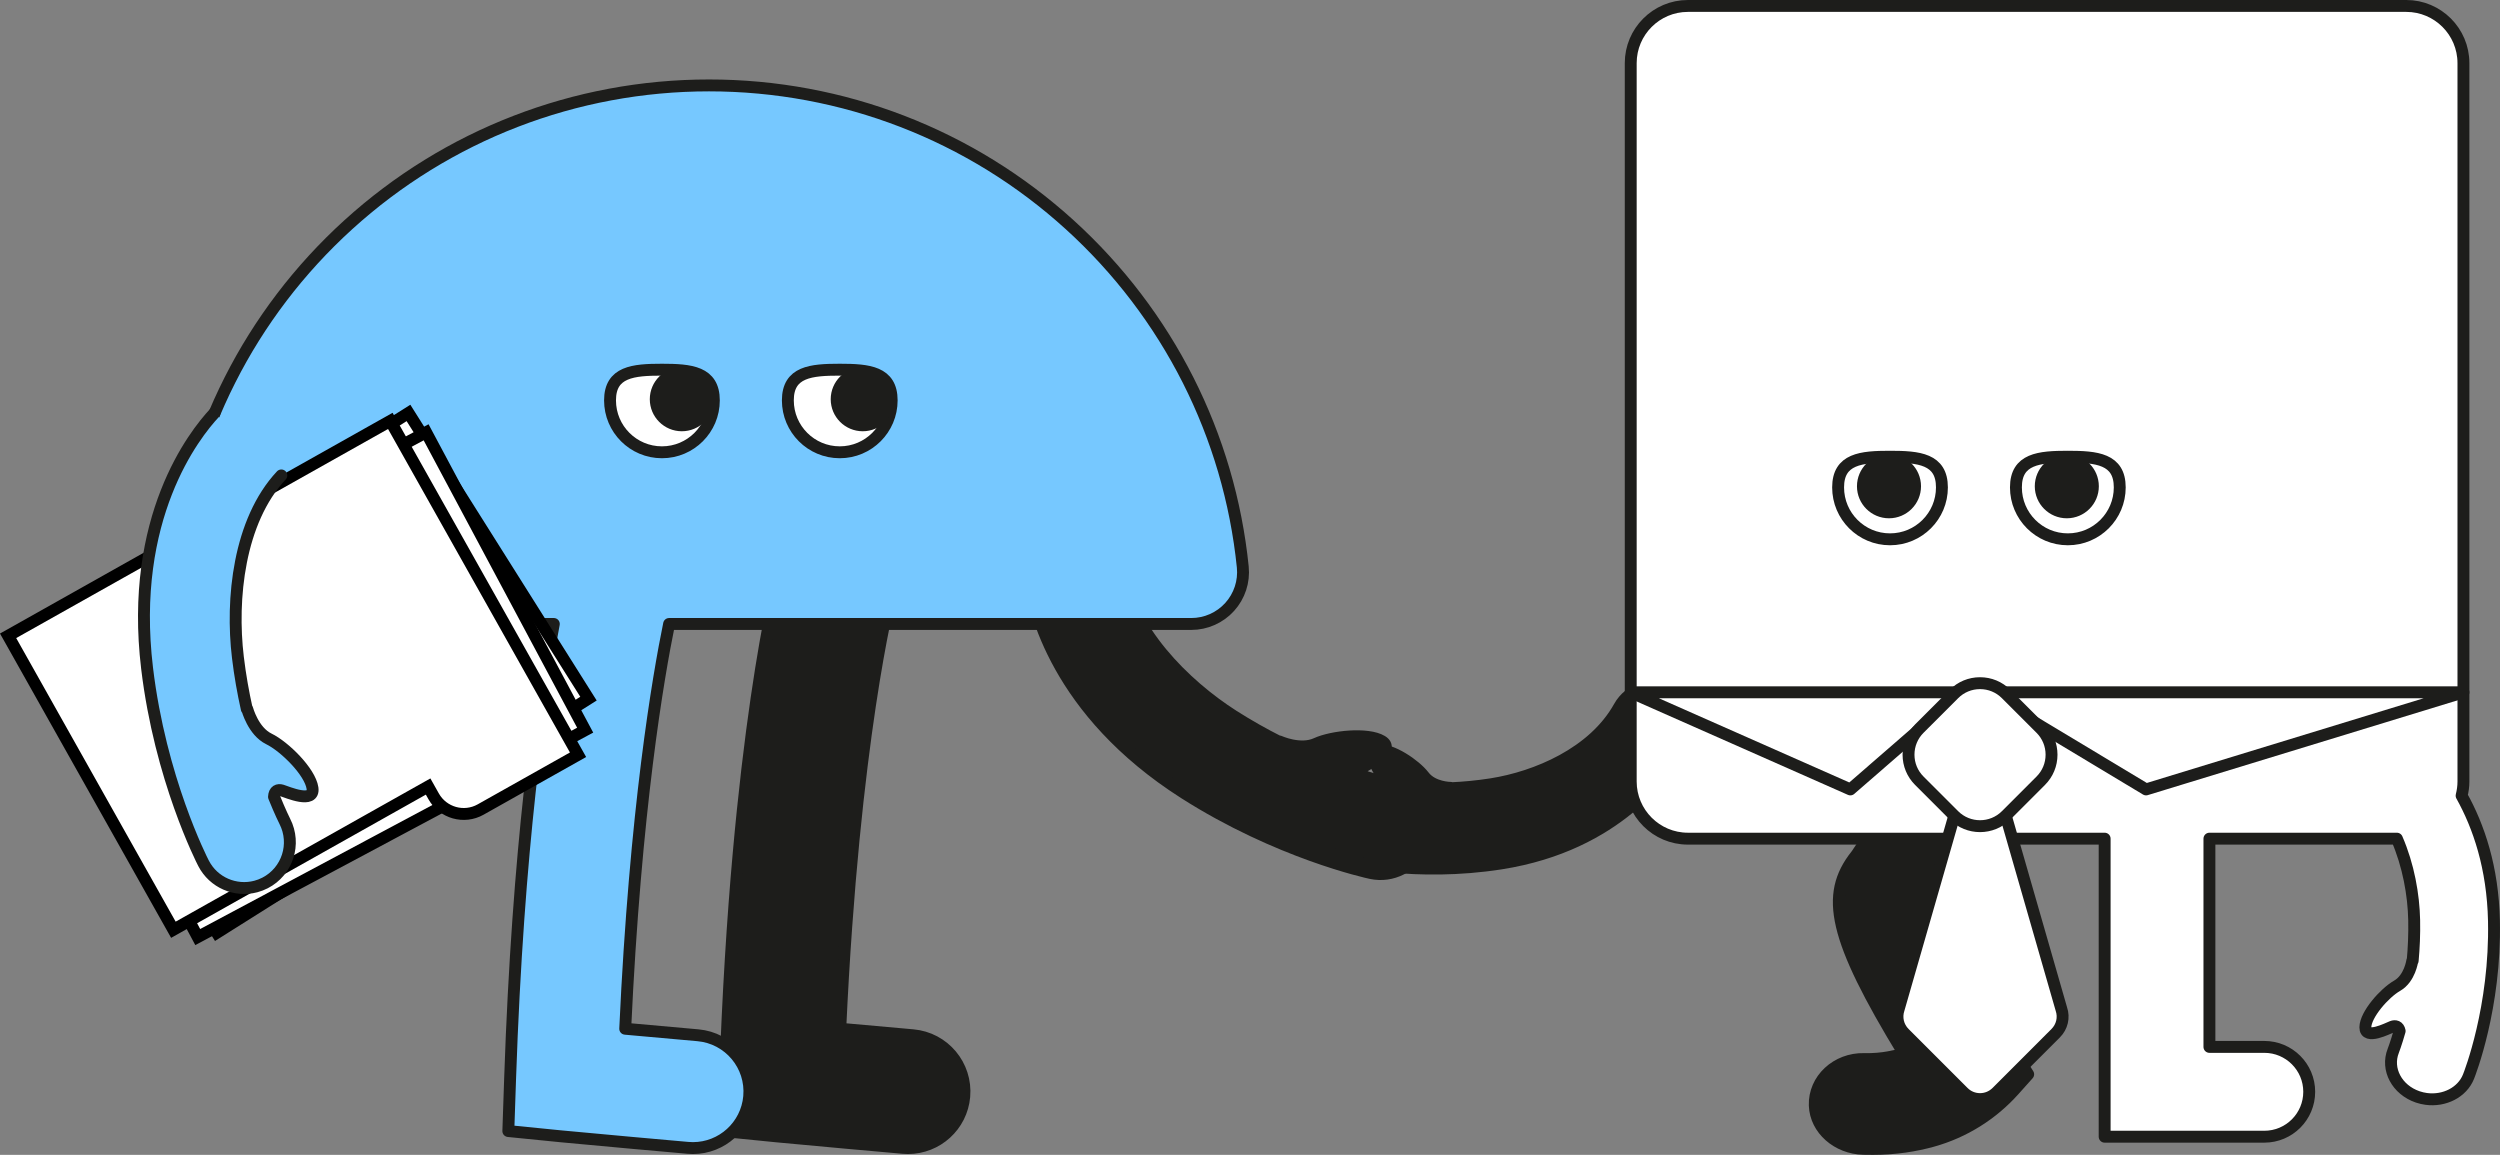 <?xml version="1.0" encoding="iso-8859-1"?>
<!-- Generator: Adobe Illustrator 25.4.0, SVG Export Plug-In . SVG Version: 6.00 Build 0)  -->
<svg version="1.1" id="Calque_1" xmlns="http://www.w3.org/2000/svg" xmlns:xlink="http://www.w3.org/1999/xlink" x="0px" y="0px"
	 width="420.211px" height="194.113px" viewBox="0 0 420.211 194.113" enable-background="new 0 0 420.211 194.113"
	 xml:space="preserve">
<rect x="0" y="0" width="420.211" height="194.113" fill="#808080" stroke="none"/>
<g>
	
		<path fill="#1D1D1B" stroke="#1D1D1B" stroke-width="2" stroke-linecap="round" stroke-linejoin="round" stroke-miterlimit="10" d="
		M179.672,88.703c-4.209,0.56-7.166,4.426-6.606,8.633c0.661,4.971,4.49,22.257,25.99,35.962
		c15.763,10.048,30.753,13.317,31.383,13.451c3.588,0.764,7.118-1.112,8.582-4.316c0.228-0.498,0.405-1.029,0.526-1.587
		c0.891-4.144-1.748-8.229-5.891-9.129c-0.045-0.01-1.678-0.374-4.349-1.209c-0.786-0.704-0.552-1.332,0.009-1.703
		c0.799-0.528,5.308-2.823,2.941-4.239c-2.368-1.416-8.344-0.797-11.027,0.434c-2.683,1.231-6.193-0.373-6.193-0.373l-0.054,0.058
		c-2.477-1.25-5.062-2.691-7.663-4.349c-8.285-5.282-17.631-14.63-19.015-25.027C187.745,91.101,183.88,88.144,179.672,88.703z"/>
	
		<path fill="#1D1D1B" stroke="#1D1D1B" stroke-width="2" stroke-linecap="round" stroke-linejoin="round" stroke-miterlimit="10" d="
		M152.623,192.974c4.868,0,9.014-3.721,9.452-8.662c0.463-5.226-3.398-9.838-8.625-10.301c-0.103-0.009-6.382-0.566-12.215-1.094
		c2.241-48.662,8.274-72.112,8.338-72.357c1.333-5.069-1.69-10.266-6.757-11.606c-5.067-1.338-10.26,1.669-11.608,6.734
		c-0.3,1.128-7.376,28.29-9.32,85.534l-0.302,8.89l8.852,0.885c4.292,0.429,20.641,1.878,21.335,1.939
		C152.059,192.962,152.343,192.974,152.623,192.974z"/>
	
		<path fill="#76C8FF" stroke="#1D1D1B" stroke-width="2" stroke-linecap="round" stroke-linejoin="round" stroke-miterlimit="10" d="
		M208.893,95.311c-2.247-22.096-12.576-42.527-29.085-57.53c-16.622-15.106-38.157-23.425-60.636-23.425
		c-22.479,0-44.013,8.319-60.636,23.425c-16.509,15.003-26.838,35.434-29.085,57.53c-0.248,2.438,0.553,4.881,2.198,6.702
		c1.646,1.822,3.998,2.867,6.452,2.867h54.988c-2.323,12.367-6.023,37.379-7.346,76.342l-0.302,8.89l8.852,0.885
		c4.292,0.429,20.641,1.878,21.335,1.939c0.285,0.025,0.569,0.038,0.849,0.038c4.868,0,9.014-3.721,9.452-8.662
		c0.463-5.226-3.398-9.838-8.625-10.301c-0.103-0.009-6.382-0.566-12.215-1.094c1.697-36.852,5.567-59.233,7.375-68.037h87.777
		c2.454,0,4.806-1.045,6.452-2.867C208.34,100.191,209.141,97.749,208.893,95.311z"/>
	<g>
		<g>
			
				<path fill="#FFFFFF" stroke="#1D1D1B" stroke-width="2" stroke-linecap="round" stroke-linejoin="round" stroke-miterlimit="10" d="
				M119.987,67.297c0,4.819-3.906,8.725-8.725,8.725c-4.819,0-8.725-3.906-8.725-8.725c0-4.819,3.906-5.158,8.725-5.158
				C116.08,62.139,119.987,62.478,119.987,67.297z"/>
			<circle fill="#1D1D1B" cx="114.604" cy="67.105" r="5.383"/>
		</g>
		<g>
			
				<path fill="#FFFFFF" stroke="#1D1D1B" stroke-width="2" stroke-linecap="round" stroke-linejoin="round" stroke-miterlimit="10" d="
				M149.876,67.297c0,4.819-3.906,8.725-8.725,8.725s-8.725-3.906-8.725-8.725c0-4.819,3.906-5.158,8.725-5.158
				S149.876,62.478,149.876,67.297z"/>
			<circle fill="#1D1D1B" cx="145.014" cy="67.105" r="5.383"/>
		</g>
	</g>
	<g>
		
			<rect x="24.165" y="76.159" transform="matrix(-0.533 -0.846 0.846 -0.533 -15.099 217.821)" fill="#FFFFFF" stroke="#000000" stroke-width="2" stroke-miterlimit="10" width="56.765" height="73.834"/>
		
			<rect x="24.061" y="78.159" transform="matrix(-0.471 -0.882 0.882 -0.471 -24.367 215.54)" fill="#FFFFFF" stroke="#000000" stroke-width="2" stroke-miterlimit="10" width="56.765" height="73.834"/>
		<path fill="#FFFFFF" stroke="#000000" stroke-width="2" stroke-miterlimit="10" d="M65.606,70.746l31.553,56.116l-16.381,9.211
			c-2.782,1.564-6.318,0.573-7.883-2.209l-0.935-1.662l-42.817,24.075L1.362,106.869L65.606,70.746z"/>
	</g>
	
		<path fill="#76C8FF" stroke="#1D1D1B" stroke-width="2" stroke-linecap="round" stroke-linejoin="round" stroke-miterlimit="10" d="
		M36.057,69.413c-3.426,3.663-14.366,17.582-11.336,42.898c2.222,18.56,9.197,32.226,9.493,32.798
		c1.684,3.259,5.372,4.8,8.778,3.901c0.53-0.14,1.053-0.339,1.561-0.6c3.77-1.938,5.256-6.569,3.326-10.343
		c-0.021-0.041-0.774-1.535-1.822-4.13c0.046-1.054,0.681-1.272,1.323-1.073c0.915,0.283,5.548,2.316,5.143-0.413
		c-0.406-2.729-4.674-6.958-7.327-8.253c-2.653-1.295-3.638-5.026-3.638-5.026l-0.078-0.005c-0.604-2.708-1.128-5.62-1.494-8.684
		c-1.168-9.756,0.137-22.91,7.301-30.571"/>
	<g>
		
			<path fill="#1D1D1B" stroke="#1D1D1B" stroke-width="2" stroke-linecap="round" stroke-linejoin="round" stroke-miterlimit="10" d="
			M313.192,193.096c-4.328-0.089-8.016-3.26-8.156-7.289c-0.151-4.373,3.682-7.907,8.302-7.794c3.306,0.081,5.276-0.606,6.729-0.837
			c-11.901-19.548-13.352-26.746-8.091-33.402l0.117-0.15c1.932-2.983,17.253-26.066,17.911-27.058
			c2.352-3.543,7.341-4.64,11.146-2.45c3.804,2.19,4.982,6.837,2.631,10.379c-0.162,0.245-16.259,24.497-17.858,26.979
			c-0.179,0.276-0.353,0.521-0.512,0.735c0.353,1.805,2.294,7.545,12.426,23.556l3.071,4.804l-2.407,2.69
			c-3.59,4.011-8.327,7.029-13.7,8.52c-2.827,0.784-6.164,1.334-9.962,1.334C314.303,193.113,313.754,193.107,313.192,193.096z
			 M324.847,152.926h0.008H324.847z"/>
		
			<path fill="#1D1D1B" stroke="#1D1D1B" stroke-width="2" stroke-linecap="round" stroke-linejoin="round" stroke-miterlimit="10" d="
			M280.403,116.701c2.792,1.974,3.634,6.123,1.881,9.264c-2.071,3.713-10.351,16.069-29.957,19.16
			c-14.374,2.266-26.016-0.579-26.504-0.701c-2.78-0.696-4.669-3.469-4.669-6.549c0-0.479,0.046-0.966,0.141-1.453
			c0.707-3.619,3.889-5.909,7.105-5.12c0.035,0.008,1.306,0.312,3.462,0.618c0.782-0.274,0.82-0.859,0.543-1.358
			c-0.394-0.71-2.839-4.173-0.71-4.439c2.129-0.266,6.15,2.397,7.648,4.35c1.498,1.953,4.494,1.953,4.494,1.953l0.019,0.065
			c2.153-0.094,4.443-0.302,6.815-0.676c7.556-1.191,17.172-5.231,21.503-12.996C273.928,115.675,277.612,114.727,280.403,116.701z"
			/>
		
			<path fill="#FFFFFF" stroke="#1D1D1B" stroke-width="2" stroke-linecap="round" stroke-linejoin="round" stroke-miterlimit="10" d="
			M419.196,154.803c-0.187-8.988-2.572-15.924-5.44-21.067c0.195-0.761,0.309-1.554,0.309-2.375V10.606
			c0-5.297-4.31-9.606-9.606-9.606H283.705c-5.297,0-9.606,4.31-9.606,9.606V131.36c0,5.297,4.31,9.606,9.606,9.606h70.053v50.097
			h26.838c4.169,0,7.548-3.379,7.548-7.548s-3.38-7.548-7.548-7.548h-9.226v-35h31.507c1.952,4.496,2.82,9.455,2.908,13.677
			c0.05,2.401-0.054,4.698-0.252,6.844l-0.067,0.01c0,0-0.405,2.969-2.543,4.189c-2.138,1.22-5.32,4.845-5.344,6.99
			c-0.024,2.146,3.737,0.192,4.494-0.103c0.532-0.207,1.106-0.091,1.272,0.721c-0.595,2.095-1.067,3.313-1.08,3.346
			c-1.216,3.08,0.622,6.542,4.113,7.732c0.47,0.16,0.946,0.271,1.421,0.336c3.052,0.417,6.055-1.08,7.12-3.741
			C415.106,180.502,419.498,169.351,419.196,154.803z"/>
		<g>
			<g>
				
					<path fill="#FFFFFF" stroke="#1D1D1B" stroke-width="2" stroke-linecap="round" stroke-linejoin="round" stroke-miterlimit="10" d="
					M326.408,81.925c0,4.819-3.906,8.725-8.725,8.725s-8.725-3.906-8.725-8.725c0-4.819,3.906-5.158,8.725-5.158
					S326.408,77.106,326.408,81.925z"/>
				<circle fill="#1D1D1B" cx="317.51" cy="81.733" r="5.383"/>
			</g>
			<g>
				
					<path fill="#FFFFFF" stroke="#1D1D1B" stroke-width="2" stroke-linecap="round" stroke-linejoin="round" stroke-miterlimit="10" d="
					M356.297,81.925c0,4.819-3.906,8.725-8.725,8.725c-4.819,0-8.725-3.906-8.725-8.725c0-4.819,3.906-5.158,8.725-5.158
					C352.391,76.767,356.297,77.106,356.297,81.925z"/>
				<circle fill="#1D1D1B" cx="347.399" cy="81.733" r="5.383"/>
			</g>
		</g>
		
			<polygon fill="#FFFFFF" stroke="#1D1D1B" stroke-width="2" stroke-linecap="round" stroke-linejoin="round" stroke-miterlimit="10" points="
			333.566,116.367 414.065,116.367 360.717,132.69 		"/>
		
			<polygon fill="#FFFFFF" stroke="#1D1D1B" stroke-width="2" stroke-linecap="round" stroke-linejoin="round" stroke-miterlimit="10" points="
			329.802,116.367 274.098,116.367 311.014,132.69 		"/>
		<g>
			
				<path fill="#FFFFFF" stroke="#1D1D1B" stroke-width="2" stroke-linecap="round" stroke-linejoin="round" stroke-miterlimit="10" d="
				M332.812,184.741c-1.059,0-2.055-0.413-2.804-1.162l-9.91-9.911c-1.077-1.076-1.441-2.641-0.95-4.083l9.904-34.443
				c0.563-1.654,2.036-2.709,3.76-2.709c1.724,0,3.198,1.054,3.754,2.687l9.918,34.487c0.485,1.42,0.121,2.985-0.957,4.061
				l-9.91,9.911C334.868,184.328,333.872,184.741,332.812,184.741z"/>
			
				<path fill="#FFFFFF" stroke="#1D1D1B" stroke-width="2" stroke-linecap="round" stroke-linejoin="round" stroke-miterlimit="10" d="
				M332.812,138.866c-1.587,0-3.175-0.604-4.383-1.812l-5.82-5.82c-1.171-1.17-1.816-2.727-1.816-4.384
				c0-1.655,0.645-3.213,1.816-4.384l5.82-5.819c1.171-1.171,2.727-1.816,4.383-1.816c1.656,0,3.213,0.645,4.384,1.816l5.82,5.819
				c1.171,1.171,1.816,2.728,1.816,4.384c0,1.656-0.645,3.213-1.816,4.384l-5.82,5.82
				C335.988,138.262,334.4,138.866,332.812,138.866z"/>
		</g>
	</g>
</g>
<g>
</g>
<g>
</g>
<g>
</g>
<g>
</g>
<g>
</g>
<g>
</g>
</svg>
